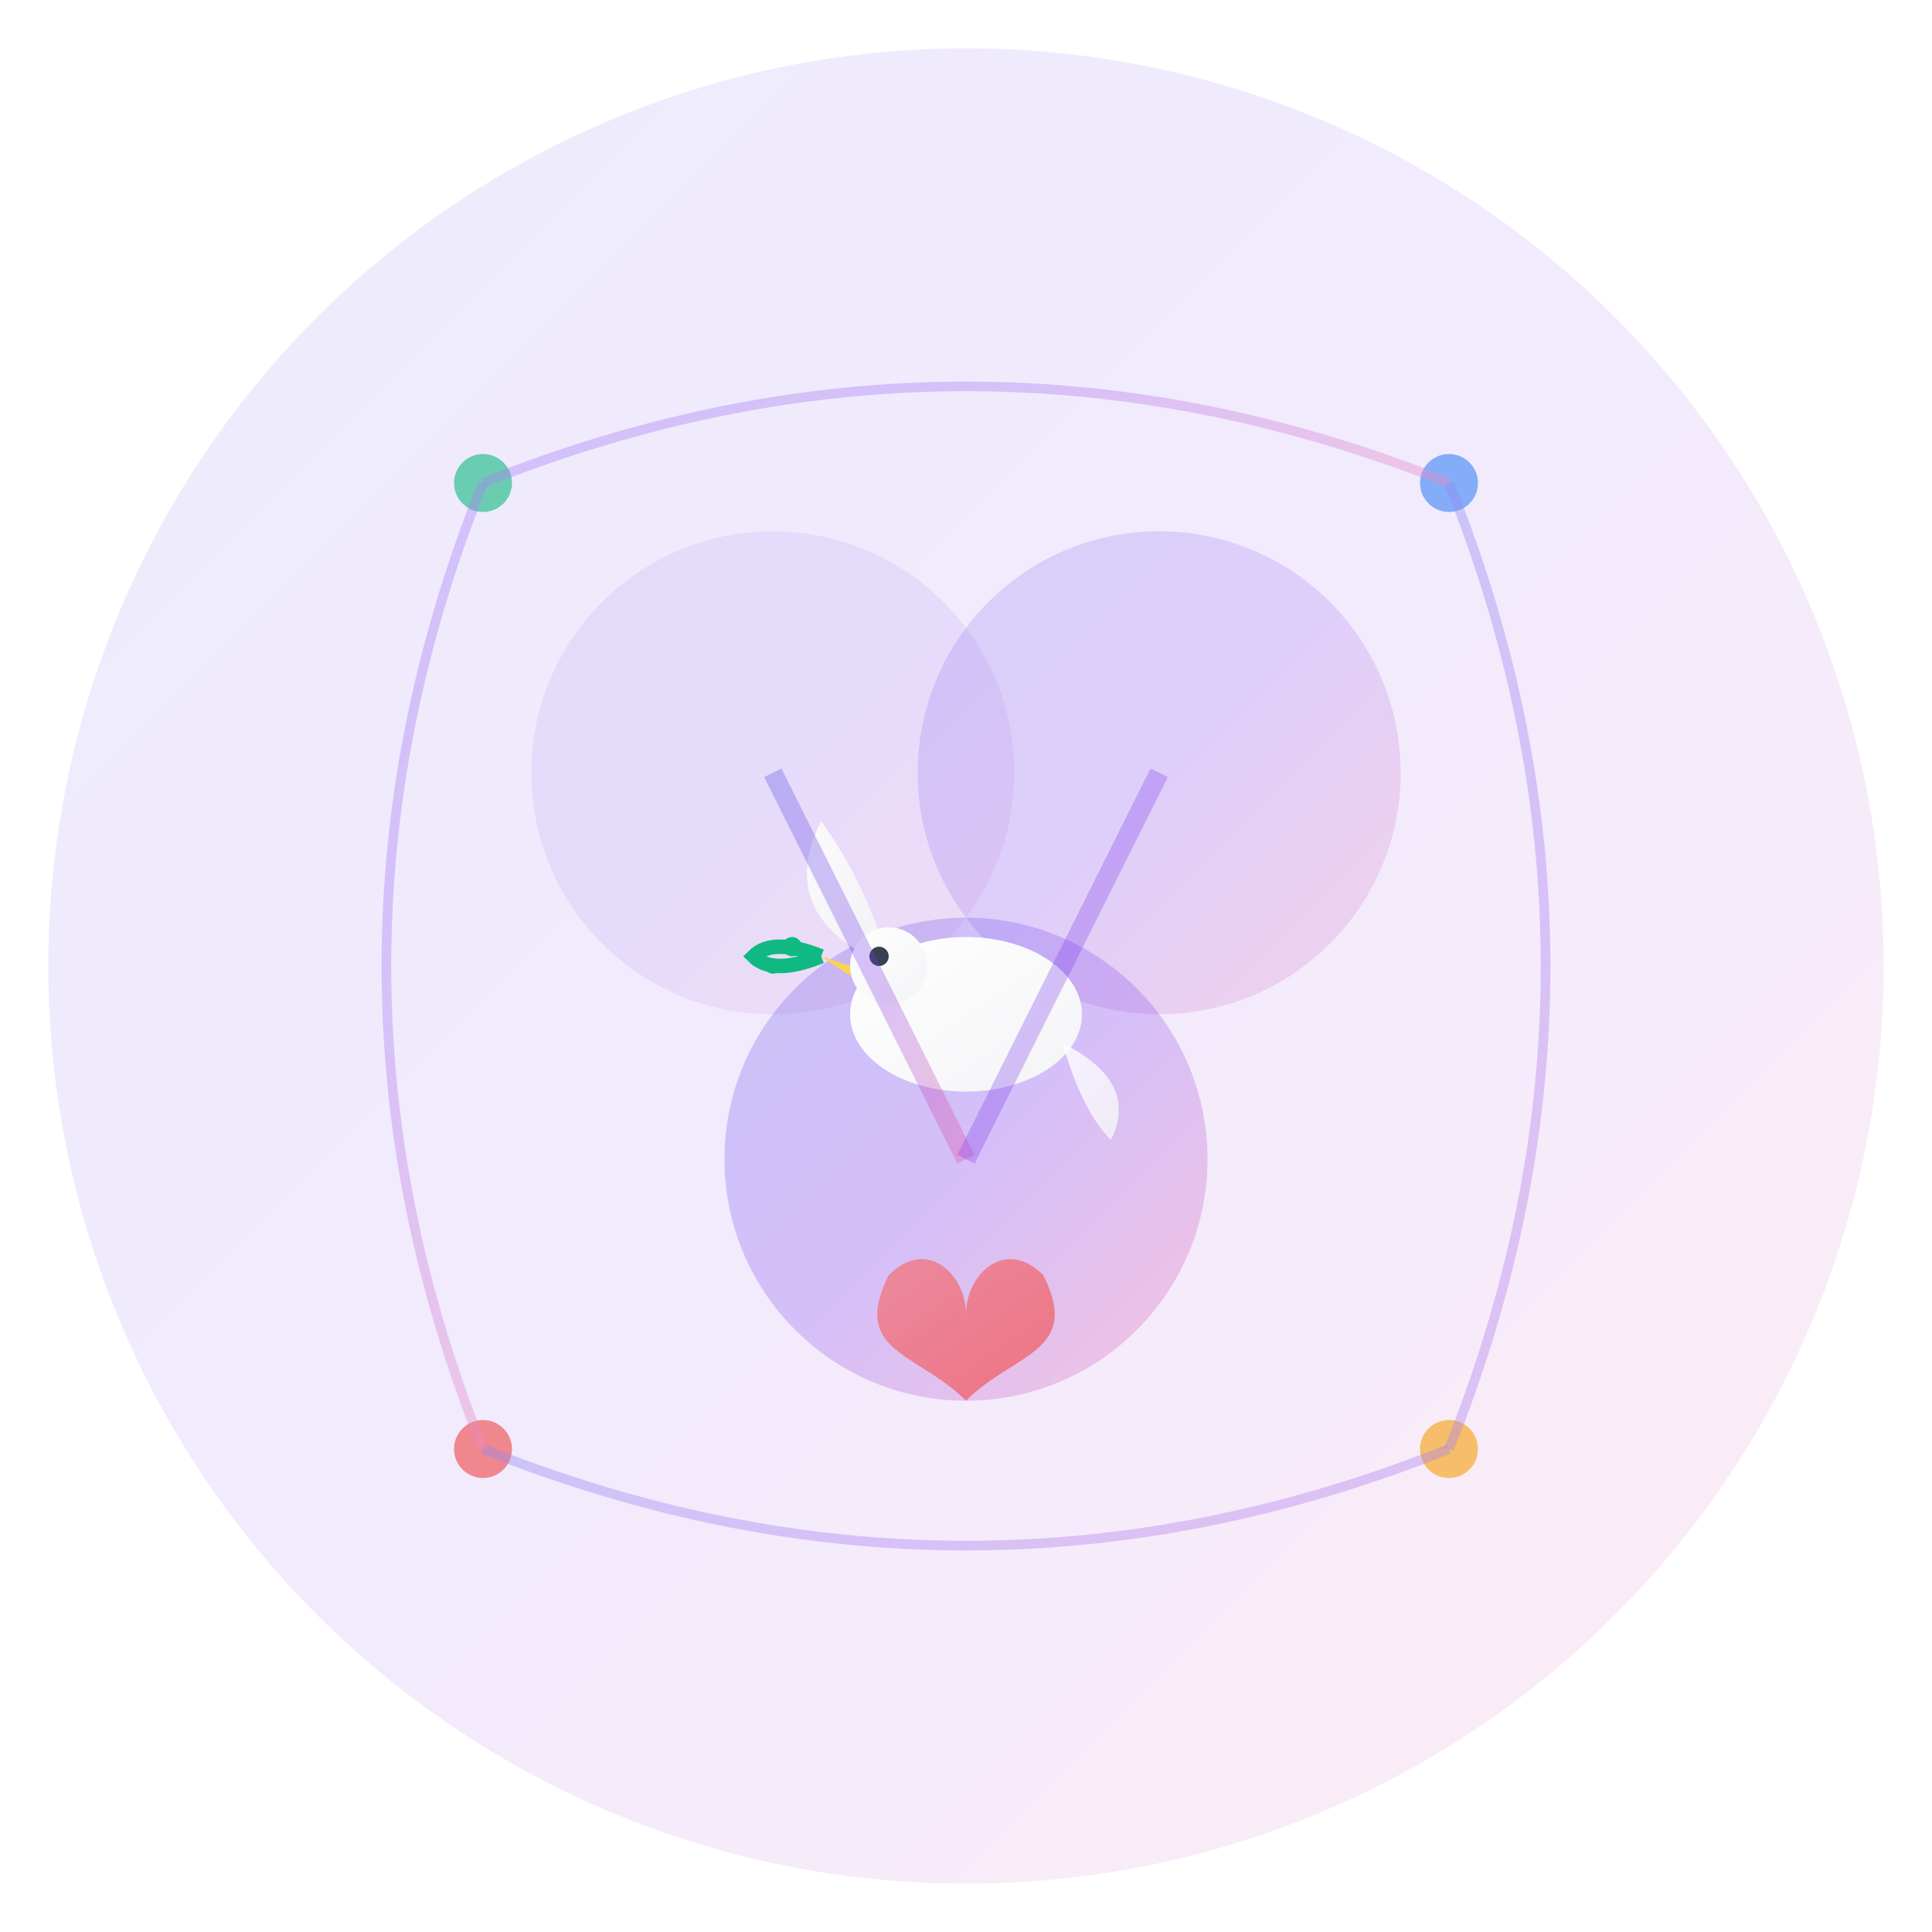 <svg width="200" height="200" viewBox="0 0 200 200" fill="none" xmlns="http://www.w3.org/2000/svg">
  <!-- Gradient Definitions -->
  <defs>
    <!-- Main gradient for the circles -->
    <linearGradient id="peaceGradient" x1="0%" y1="0%" x2="100%" y2="100%">
      <stop offset="0%" style="stop-color:#4F46E5;stop-opacity:1" />
      <stop offset="50%" style="stop-color:#7C3AED;stop-opacity:1" />
      <stop offset="100%" style="stop-color:#EC4899;stop-opacity:1" />
    </linearGradient>
    
    <!-- Heart gradient -->
    <linearGradient id="heartGradient" x1="0%" y1="0%" x2="100%" y2="100%">
      <stop offset="0%" style="stop-color:#F87171;stop-opacity:1" />
      <stop offset="100%" style="stop-color:#EF4444;stop-opacity:1" />
    </linearGradient>
    
    <!-- Dove gradient -->
    <linearGradient id="doveGradient" x1="0%" y1="0%" x2="100%" y2="100%">
      <stop offset="0%" style="stop-color:#FFFFFF;stop-opacity:1" />
      <stop offset="100%" style="stop-color:#F3F4F6;stop-opacity:1" />
    </linearGradient>
    
    <!-- Glow effect -->
    <filter id="glow">
      <feGaussianBlur stdDeviation="3" result="coloredBlur"/>
      <feMerge> 
        <feMergeNode in="coloredBlur"/>
        <feMergeNode in="SourceGraphic"/>
      </feMerge>
    </filter>
  </defs>
  
  <!-- Background circle with subtle gradient -->
  <circle cx="100" cy="100" r="95" fill="url(#peaceGradient)" opacity="0.1"/>
  
  <!-- Interconnected circles representing unity and coexistence -->
  <circle cx="80" cy="80" r="25" fill="url(#peaceGradient)" opacity="0.3" filter="url(#glow)"/>
  <circle cx="120" cy="80" r="25" fill="url(#peaceGradient)" opacity="0.4" filter="url(#glow)"/>
  <circle cx="100" cy="120" r="25" fill="url(#peaceGradient)" opacity="0.5" filter="url(#glow)"/>
  
  <!-- Central dove symbol (simplified and elegant) -->
  <g transform="translate(100, 100)">
    <!-- Dove body -->
    <ellipse cx="0" cy="5" rx="12" ry="8" fill="url(#doveGradient)" filter="url(#glow)"/>
    
    <!-- Dove wing -->
    <path d="M -8 0 Q -20 -5 -15 -15 Q -10 -8 -8 0 Z" fill="url(#doveGradient)" opacity="0.9"/>
    
    <!-- Dove tail -->
    <path d="M 10 8 Q 18 12 15 18 Q 12 15 10 8 Z" fill="url(#doveGradient)" opacity="0.8"/>
    
    <!-- Dove head -->
    <circle cx="-8" cy="0" r="4" fill="url(#doveGradient)"/>
    
    <!-- Dove beak -->
    <path d="M -12 0 L -15 -1 L -12 1 Z" fill="#FCD34D"/>
    
    <!-- Dove eye -->
    <circle cx="-9" cy="-1" r="1" fill="#374151"/>
    
    <!-- Olive branch in beak -->
    <path d="M -15 -1 Q -20 -3 -22 -1 Q -20 1 -15 -1" stroke="#10B981" stroke-width="1.5" fill="none"/>
    <circle cx="-18" cy="-2" r="1" fill="#10B981"/>
    <circle cx="-20" cy="0" r="0.8" fill="#10B981"/>
  </g>
  
  <!-- Heart symbol at the center bottom -->
  <g transform="translate(100, 140)">
    <path d="M 0 5 C -5 0, -12 0, -8 -8 C -4 -12, 0 -8, 0 -4 C 0 -8, 4 -12, 8 -8 C 12 0, 5 0, 0 5 Z" 
          fill="url(#heartGradient)" 
          filter="url(#glow)"
          opacity="0.8"/>
  </g>
  
  <!-- Connecting lines representing unity -->
  <line x1="80" y1="80" x2="120" y2="80" stroke="url(#peaceGradient)" stroke-width="2" opacity="0.3"/>
  <line x1="80" y1="80" x2="100" y2="120" stroke="url(#peaceGradient)" stroke-width="2" opacity="0.3"/>
  <line x1="120" y1="80" x2="100" y2="120" stroke="url(#peaceGradient)" stroke-width="2" opacity="0.3"/>
  
  <!-- Outer decorative elements -->
  <g opacity="0.6">
    <!-- Peace symbols around the logo -->
    <circle cx="50" cy="50" r="3" fill="#10B981"/>
    <circle cx="150" cy="50" r="3" fill="#3B82F6"/>
    <circle cx="50" cy="150" r="3" fill="#EF4444"/>
    <circle cx="150" cy="150" r="3" fill="#F59E0B"/>
    
    <!-- Small connecting arcs -->
    <path d="M 50 50 Q 100 30 150 50" stroke="url(#peaceGradient)" stroke-width="1" fill="none" opacity="0.4"/>
    <path d="M 50 150 Q 100 170 150 150" stroke="url(#peaceGradient)" stroke-width="1" fill="none" opacity="0.4"/>
    <path d="M 50 50 Q 30 100 50 150" stroke="url(#peaceGradient)" stroke-width="1" fill="none" opacity="0.4"/>
    <path d="M 150 50 Q 170 100 150 150" stroke="url(#peaceGradient)" stroke-width="1" fill="none" opacity="0.4"/>
  </g>
</svg>
